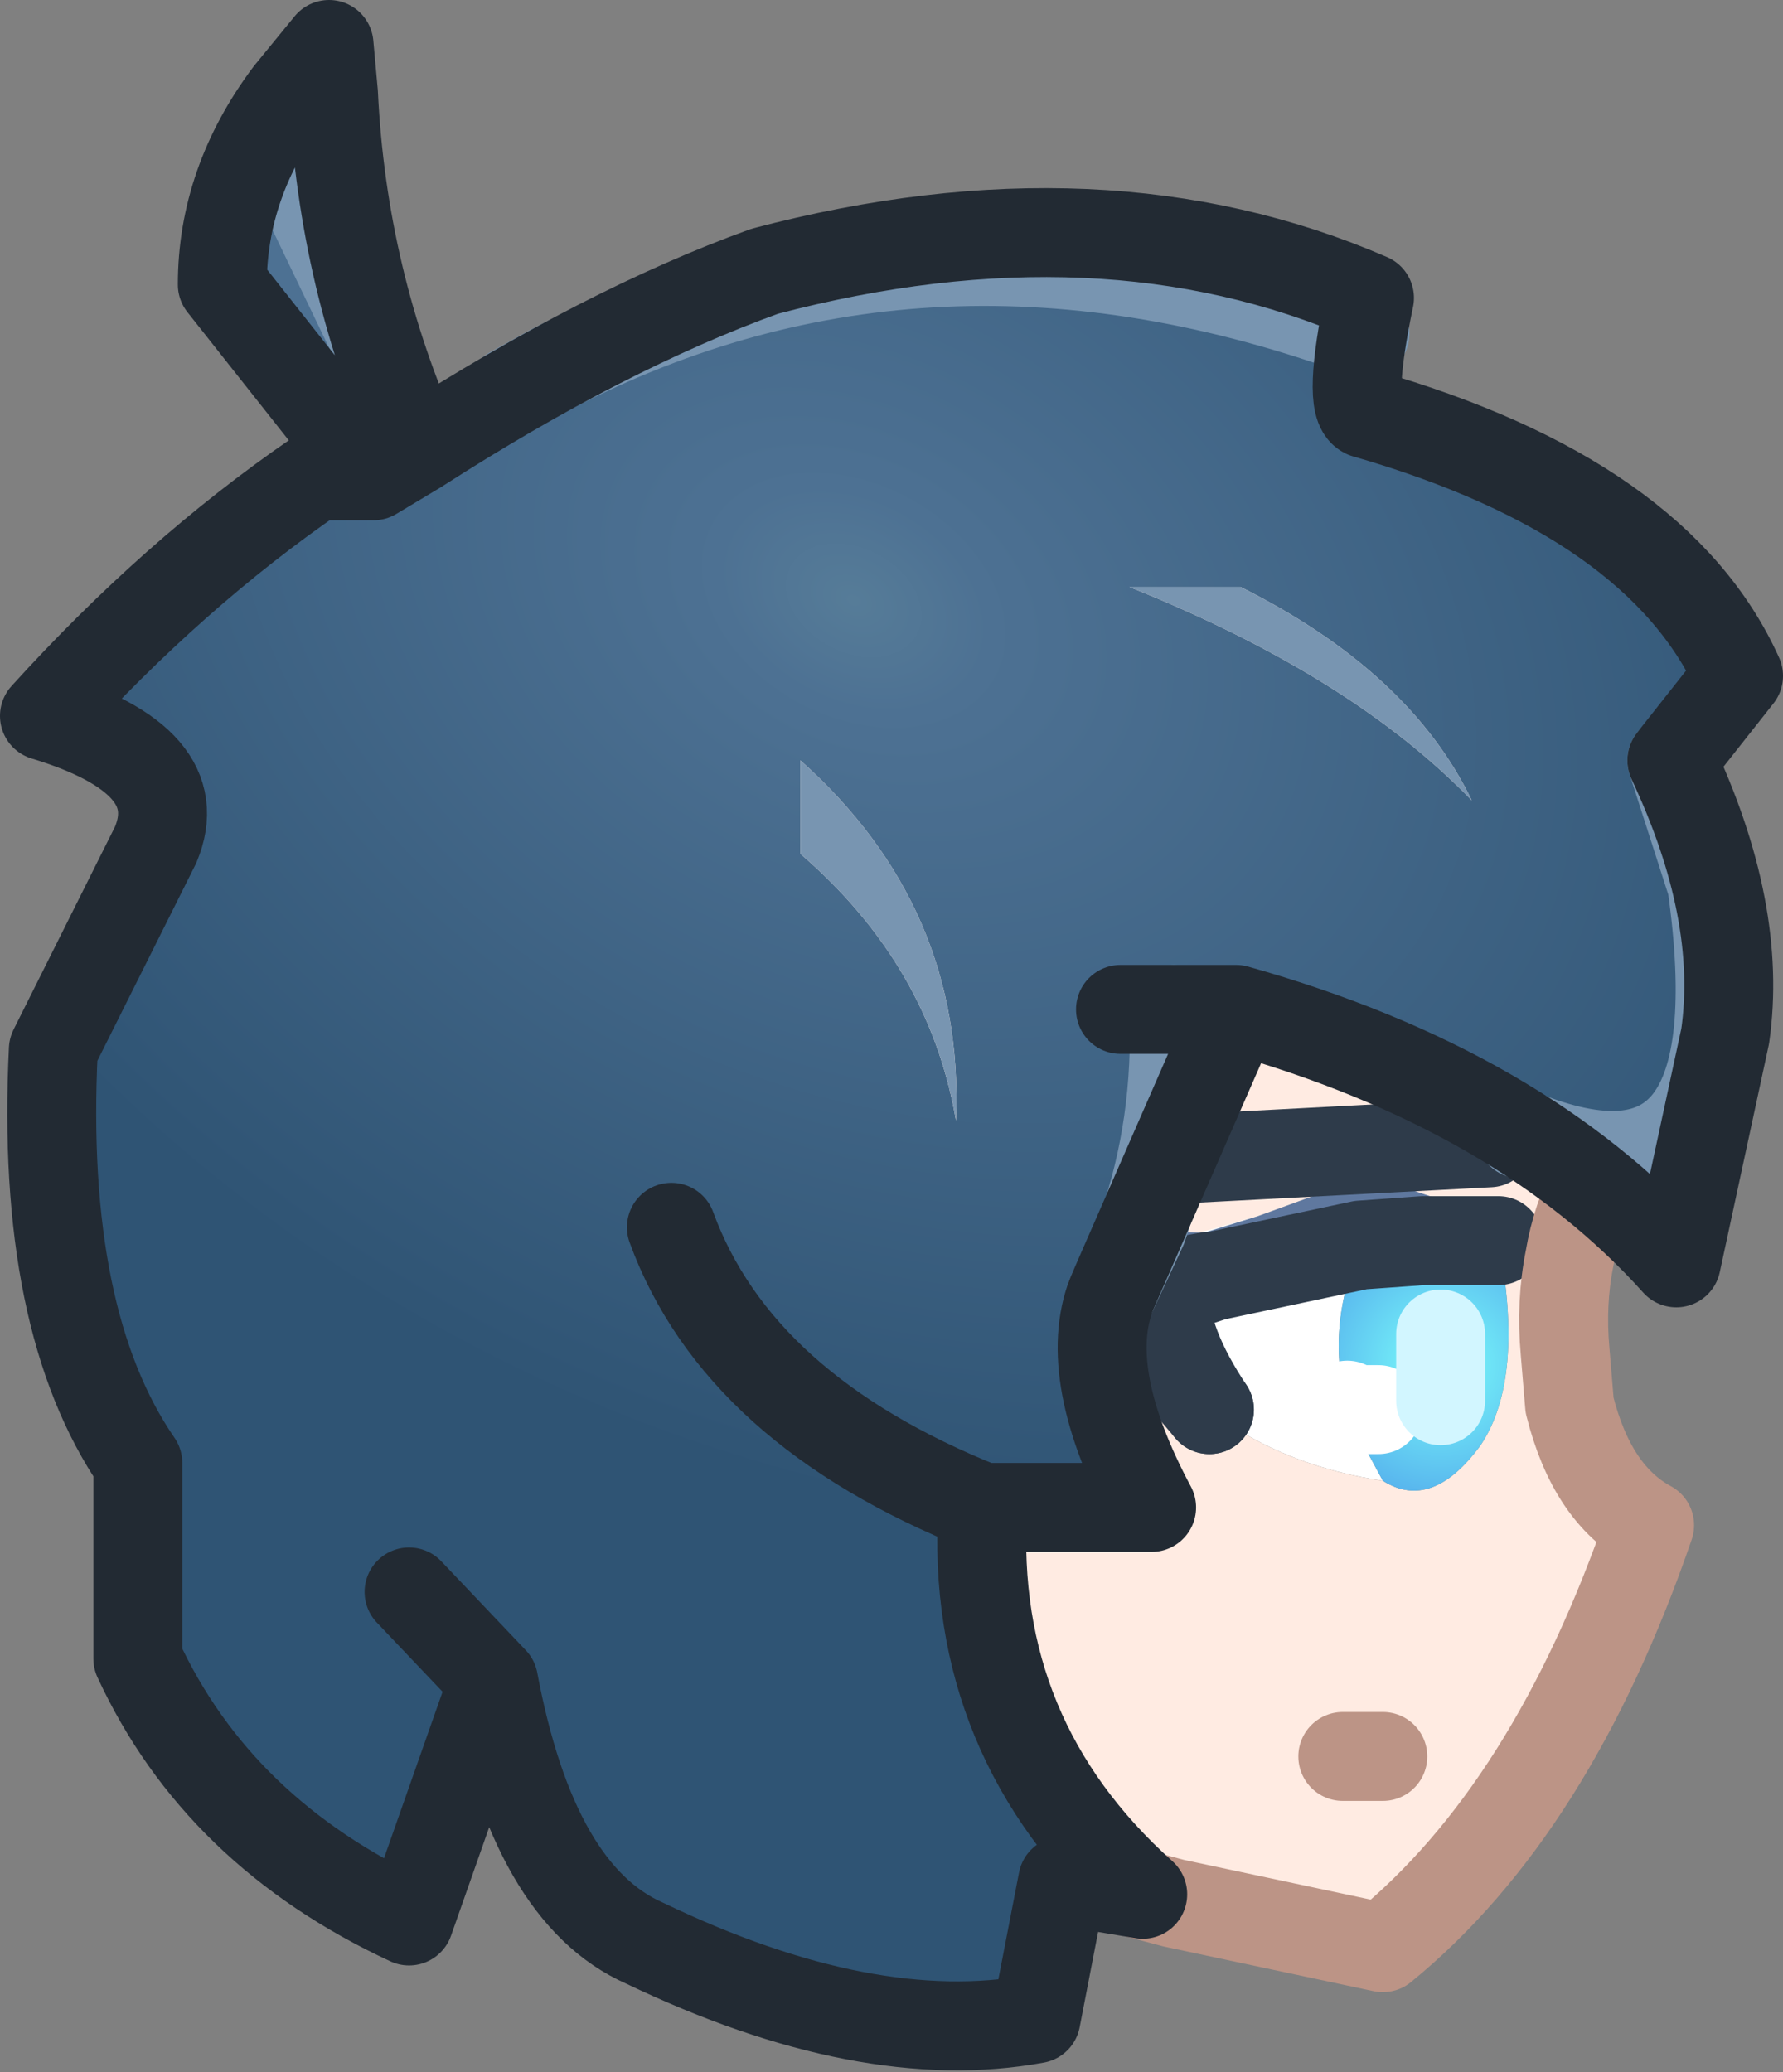 <?xml version="1.0" encoding="UTF-8" standalone="no"?>
<svg xmlns:ffdec="https://www.free-decompiler.com/flash" xmlns:xlink="http://www.w3.org/1999/xlink" ffdec:objectType="shape" height="23.3px" width="20.05px" xmlns="http://www.w3.org/2000/svg">
  <rect width="100%" height="100%" fill="#808080" stroke="none"/>
  <g transform="matrix(1.0, 0.0, 0.0, 1.0, 2.6, 4.1)">
    <path d="M11.0 10.25 L11.05 10.25 11.0 10.25 11.7 10.05 11.05 10.25 11.7 10.05 12.8 9.65 12.7 9.9 Q12.3 10.85 12.55 11.7 L12.55 11.75 12.6 11.9 12.95 12.55 Q11.95 12.4 11.2 11.9 L11.0 11.75 Q10.5 11.0 10.5 10.45 L10.75 10.35 11.0 10.25 M11.05 10.25 L10.75 10.35 11.05 10.25 12.7 9.9 11.05 10.25" fill="#ffffff" fill-rule="evenodd" stroke="none"/>
    <path d="M11.0 10.25 L10.75 10.35 10.5 10.45 Q10.5 11.0 11.0 11.75 L11.2 11.9 Q11.95 12.4 12.95 12.55 13.5 12.9 14.05 12.15 14.55 11.4 14.25 9.85 L10.45 9.75 9.9 10.45 11.0 10.25 M11.0 11.75 L9.9 10.45 11.0 11.75 M4.3 15.35 L3.3 14.65 1.0 10.0 Q0.05 6.7 2.05 3.55 3.45 1.95 5.8 1.15 9.65 -0.05 13.1 2.1 15.65 5.35 15.9 8.4 15.2 9.15 15.05 10.05 14.95 10.55 15.0 11.1 L15.05 11.7 Q15.3 12.7 15.95 13.05 14.85 16.25 12.95 17.8 L10.6 17.3 8.35 16.7 8.35 18.1 Q6.15 18.45 4.3 17.05 L4.3 15.35 8.35 16.7 4.3 15.35 M14.15 8.75 L10.35 8.95 14.15 8.75 M12.95 15.65 L12.5 15.65 12.95 15.65" fill="#ffebe2" fill-rule="evenodd" stroke="none"/>
    <path d="M11.7 10.05 L11.0 10.25 9.9 10.45 10.45 9.75 14.25 9.85 13.4 9.85 12.8 9.65 11.7 10.05" fill="#5f789f" fill-rule="evenodd" stroke="none"/>
    <path d="M12.95 12.55 L12.6 11.9 12.55 11.75 12.55 11.7 Q12.3 10.85 12.7 9.9 L12.8 9.65 13.4 9.85 12.7 9.9 13.4 9.85 14.25 9.85 Q14.55 11.4 14.05 12.15 13.5 12.9 12.95 12.55 M13.6 11.65 L13.6 10.9 13.6 11.65 M12.55 11.75 L12.9 11.75 12.55 11.75" fill="url(#gradient0)" fill-rule="evenodd" stroke="none"/>
    <path d="M12.5 15.65 L12.95 15.65" ffdec:has-small-stroke="true" ffdec:original-stroke-width="0.8" fill="none" stroke="#bc9486" stroke-linecap="round" stroke-linejoin="round" stroke-width="1.0"/>
    <path d="M11.0 10.25 L10.75 10.35 M11.7 10.05 L11.0 10.25" ffdec:has-small-stroke="true" ffdec:original-stroke-width="0.4" fill="none" stroke="#ffffff" stroke-linecap="round" stroke-linejoin="round" stroke-width="1.0"/>
    <path d="M12.55 11.75 L12.55 11.7 M12.9 11.75 L12.55 11.75" ffdec:has-small-stroke="true" ffdec:original-stroke-width="0.6" fill="none" stroke="#ffffff" stroke-linecap="round" stroke-linejoin="round" stroke-width="1.0"/>
    <path d="M11.05 10.25 L11.0 10.25 M11.05 10.25 L11.7 10.05 12.8 9.65 13.4 9.85" ffdec:has-small-stroke="true" ffdec:original-stroke-width="0.6" fill="none" stroke="#5f789f" stroke-linecap="round" stroke-linejoin="round" stroke-width="1.0"/>
    <path d="M13.6 10.9 L13.6 11.65" ffdec:has-small-stroke="true" ffdec:original-stroke-width="0.6" fill="none" stroke="#d2f6ff" stroke-linecap="round" stroke-linejoin="round" stroke-width="1.0"/>
    <path d="M10.75 10.35 L11.05 10.25 12.7 9.9 13.4 9.85 14.25 9.85 M11.0 11.75 Q10.5 11.0 10.5 10.45 L10.75 10.35" ffdec:has-small-stroke="true" ffdec:original-stroke-width="0.8" fill="none" stroke="#2e3b4a" stroke-linecap="round" stroke-linejoin="round" stroke-width="1.0"/>
    <path d="M11.0 10.25 L9.9 10.45 11.0 11.75 M10.35 8.95 L14.15 8.75" ffdec:has-small-stroke="true" ffdec:original-stroke-width="0.6" fill="none" stroke="#2e3b4a" stroke-linecap="round" stroke-linejoin="round" stroke-width="1.0"/>
    <path d="M4.3 15.35 L3.3 14.65 1.0 10.0 Q0.05 6.7 2.05 3.55 3.45 1.95 5.8 1.15 9.65 -0.05 13.1 2.1 15.65 5.35 15.9 8.4 15.2 9.15 15.05 10.05 14.95 10.55 15.0 11.1 L15.05 11.7 Q15.3 12.7 15.95 13.05 14.85 16.25 12.95 17.8 L10.6 17.3 8.35 16.7 8.35 18.1 Q6.15 18.45 4.3 17.05 L4.3 15.35 8.35 16.7" fill="none" stroke="#bc9486" stroke-linecap="round" stroke-linejoin="round" stroke-width="1.0"/>
    <path d="M1.65 -0.2 L0.45 -2.7 1.65 -0.2 2.1 0.95 1.6 1.25 -0.1 -0.9 Q-0.1 -1.85 0.45 -2.7 L0.65 -3.05 1.1 -3.6 1.15 -3.05 Q1.2 -1.6 1.65 -0.2" fill="#4d7193" fill-rule="evenodd" stroke="none"/>
    <path d="M1.6 1.25 L2.1 0.95 3.15 0.3 3.6 0.05 6.0 -1.05 Q9.8 -2.05 12.8 -0.75 L12.75 -0.35 Q7.85 -2.15 3.6 0.05 7.85 -2.15 12.75 -0.35 12.6 0.45 12.75 0.55 16.05 1.5 16.95 3.5 L16.2 4.45 Q17.0 6.15 16.8 7.55 L16.25 10.1 14.5 8.65 Q13.15 7.75 11.3 7.25 L10.25 9.7 9.9 10.45 Q9.55 11.35 10.35 12.85 L8.45 12.85 Q8.3 15.45 10.25 17.2 L9.35 17.05 9.05 18.6 Q7.15 18.95 4.65 17.75 3.4 17.2 2.95 14.8 L2.0 17.5 Q-0.15 16.5 -1.05 14.55 L-1.05 12.35 Q-2.15 10.75 -2.0 7.7 L-0.85 5.4 Q-0.45 4.45 -2.1 3.95 -0.65 2.35 0.95 1.25 L1.6 1.25 M14.5 8.65 Q17.2 9.75 16.65 5.85 L16.2 4.45 16.65 5.85 Q17.2 9.75 14.5 8.65 M13.95 4.9 Q13.25 3.45 11.35 2.5 L10.1 2.5 Q12.6 3.5 13.95 4.9 M10.25 9.7 Q10.65 8.55 10.6 7.25 10.65 8.55 10.25 9.7 M8.15 8.5 Q8.25 6.1 6.4 4.45 L6.4 5.5 Q7.85 6.75 8.15 8.5" fill="url(#gradient1)" fill-rule="evenodd" stroke="none"/>
    <path d="M13.95 4.9 Q12.6 3.5 10.1 2.5 L11.35 2.5 Q13.25 3.45 13.95 4.9 M8.15 8.5 Q7.85 6.75 6.4 5.5 L6.4 4.45 Q8.25 6.1 8.15 8.5" fill="#7895b1" fill-rule="evenodd" stroke="none"/>
    <path d="M0.45 -2.7 L1.65 -0.2 M3.6 0.05 Q7.85 -2.15 12.75 -0.35 M10.25 9.7 L9.9 10.45 M16.2 4.45 L16.65 5.85 Q17.2 9.75 14.5 8.65 M10.6 7.25 Q10.65 8.55 10.25 9.7 M3.6 0.05 L3.15 0.3" fill="none" stroke="#7895b1" stroke-linecap="round" stroke-linejoin="round" stroke-width="1.0"/>
    <path d="M2.1 0.95 Q1.25 -0.95 1.15 -3.05 L1.1 -3.6 0.65 -3.05 Q-0.1 -2.05 -0.1 -0.9 L1.6 1.25 2.1 0.95 Q4.2 -0.4 6.0 -1.05 9.8 -2.05 12.8 -0.75 12.55 0.45 12.75 0.55 16.05 1.5 16.95 3.5 L16.2 4.45 Q17.0 6.15 16.8 7.55 L16.25 10.1 Q14.5 8.15 11.3 7.25 L9.9 10.45 Q9.55 11.35 10.35 12.85 L8.45 12.85 Q8.3 15.45 10.25 17.2 L9.35 17.05 9.05 18.6 Q7.15 18.95 4.65 17.75 3.4 17.2 2.95 14.8 L2.0 17.5 Q-0.15 16.5 -1.05 14.55 L-1.05 12.35 Q-2.15 10.75 -2.0 7.7 L-0.85 5.4 Q-0.45 4.45 -2.1 3.95 -0.65 2.35 0.95 1.25 L1.6 1.25 M2.0 13.8 L2.95 14.8 M8.45 12.85 Q5.7 11.75 4.95 9.7 M10.0 7.25 L11.3 7.25" fill="none" stroke="#222a33" stroke-linecap="round" stroke-linejoin="round" stroke-width="1.0"/>
  </g>
  <defs>
    <radialGradient cx="0" cy="0" gradientTransform="matrix(0.002, 0.0, 0.0, 0.002, 13.6, 11.25)" gradientUnits="userSpaceOnUse" id="gradient0" r="819.2" spreadMethod="pad">
      <stop offset="0.0" stop-color="#7bfffb"/>
      <stop offset="1.0" stop-color="#54adec"/>
    </radialGradient>
    <radialGradient cx="0" cy="0" gradientTransform="matrix(-0.006, 0.01, -0.014, -0.008, 7.0, 2.65)" gradientUnits="userSpaceOnUse" id="gradient1" r="819.2" spreadMethod="pad">
      <stop offset="0.0" stop-color="#567c98"/>
      <stop offset="0.122" stop-color="#4d7193"/>
      <stop offset="1.0" stop-color="#2f5474"/>
    </radialGradient>
  </defs>
</svg>

